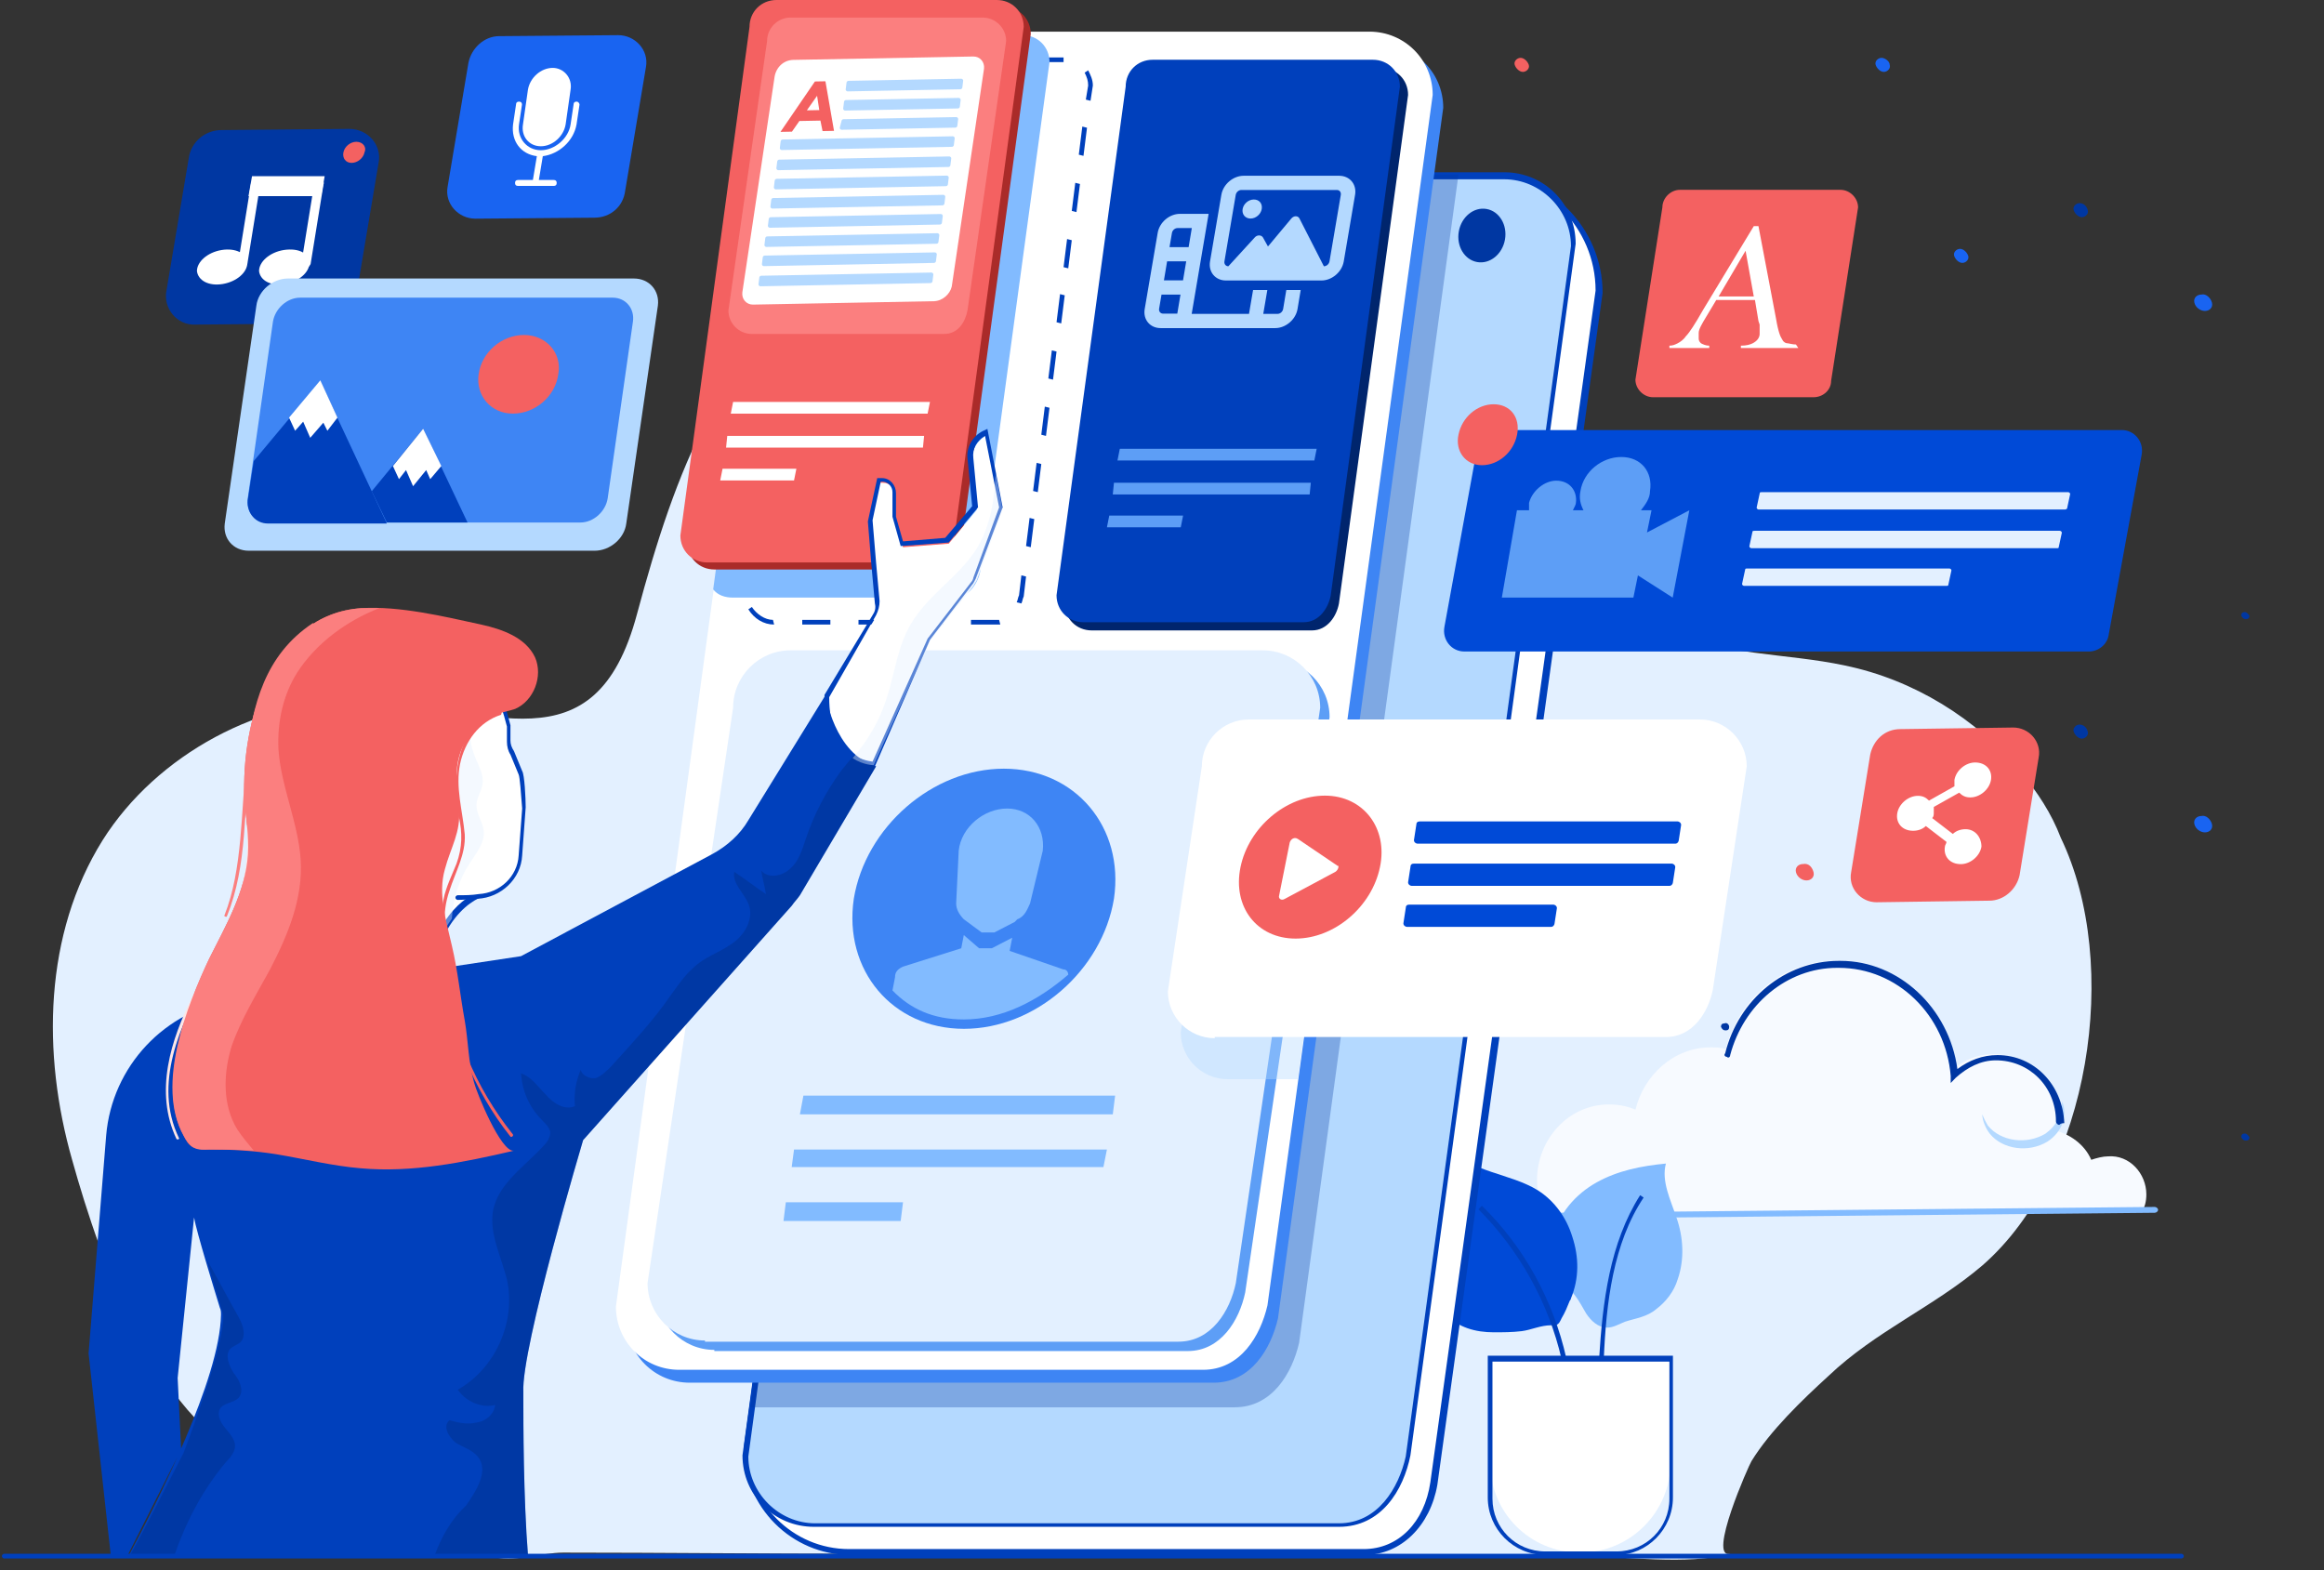 <svg width="444" height="300" viewBox="0 0 444 300" fill="none" xmlns="http://www.w3.org/2000/svg">
<rect x="0" y="0" width="444" height="300" fill="#333333" stroke="none"/>
<g clip-path="url(#clip0_109_5011)">
<path d="M386.104 147.538C377.597 137.239 365.507 129.851 352.522 127.165C341.104 124.702 329.015 125.373 318.493 120.224C309.09 115.523 302.373 106.344 298.567 96.493C290.731 76.12 293.642 55.971 275.955 40.075C265.881 30.896 252.224 26.866 238.567 25.747C211.254 23.284 183.045 31.791 161.328 48.583C137.597 67.165 129.09 89.776 121.701 117.314C113.642 147.538 93.493 134.776 69.537 133.881C50.06 133.209 29.91 144.179 19.612 160.523C8.418 178.433 7.97 201.269 13.791 221.642C19.164 240.896 30.582 273.806 50.955 280.075C61.254 283.209 72.895 284.105 82.522 289.478C86.552 291.717 89.463 295.971 93.716 297.314C97.97 298.657 103.343 296.642 107.597 296.642C126.627 296.642 145.881 296.866 164.91 296.866C210.358 297.09 256.03 297.314 301.478 297.314C310.433 297.314 322.298 299.105 330.582 296.866C326.104 297.985 334.164 279.851 334.612 279.179C338.194 273.359 344.239 267.538 349.388 262.836C358.343 254.329 369.537 249.627 378.716 241.791C399.313 223.881 405.358 184.254 393.716 160.075C391.925 155.374 389.239 151.344 386.104 147.538Z" fill="#E3F0FF"/>
<path d="M330.358 196.201C330.358 196.649 330.134 196.873 329.687 196.873C329.239 196.873 329.015 196.649 328.791 196.201C328.791 195.753 329.015 195.529 329.463 195.529C329.91 195.305 330.358 195.753 330.358 196.201Z" fill="#0037A2"/>
<path d="M398.866 139.783C399.089 140.454 398.418 141.126 397.746 141.126C397.075 141.126 396.403 140.454 396.179 139.783C395.955 139.111 396.627 138.439 397.298 138.439C397.97 138.439 398.642 138.887 398.866 139.783Z" fill="#0037A2"/>
<path d="M429.761 217.246C429.761 217.694 429.537 217.917 429.089 217.917C428.642 217.917 428.418 217.694 428.194 217.246C428.194 216.798 428.418 216.574 428.866 216.574C429.313 216.574 429.537 217.022 429.761 217.246Z" fill="#0037A2"/>
<path d="M317.821 98.141C317.821 98.589 317.597 98.813 317.149 98.813C316.701 98.813 316.478 98.589 316.254 98.141C316.254 97.694 316.478 97.47 316.925 97.47C317.373 97.246 317.821 97.694 317.821 98.141Z" fill="#0037A2"/>
<path d="M315.358 172.246C315.582 172.917 314.91 173.589 314.239 173.589C313.567 173.589 312.895 172.917 312.672 172.246C312.448 171.574 313.119 170.902 313.791 170.902C314.687 171.126 315.358 171.574 315.358 172.246Z" fill="#1964F1"/>
<path d="M376.03 148.514C376.254 149.186 375.582 149.857 374.91 149.857C374.239 149.857 373.567 149.186 373.343 148.514C373.119 147.843 373.791 147.171 374.463 147.171C375.134 147.171 375.806 147.843 376.03 148.514Z" fill="#1964F1"/>
<path d="M361.03 112.022C361.254 112.694 360.582 113.365 359.91 113.365C359.239 113.365 358.567 112.694 358.343 112.022C358.119 111.35 358.791 110.679 359.463 110.679C360.134 110.679 361.03 111.35 361.03 112.022Z" fill="#1964F1"/>
<path d="M292.075 112.022C292.298 112.694 291.627 113.365 290.955 113.365C290.284 113.365 289.612 112.694 289.388 112.022C289.164 111.35 289.836 110.679 290.507 110.679C291.179 110.679 291.851 111.35 292.075 112.022Z" fill="#F46161"/>
<path d="M346.478 166.649C346.701 167.544 346.03 168.216 345.134 168.216C344.239 168.216 343.343 167.544 343.119 166.649C342.895 165.753 343.567 165.082 344.463 165.082C345.582 164.858 346.254 165.753 346.478 166.649Z" fill="#F46161"/>
<path d="M422.597 157.469C422.821 158.365 422.149 159.036 421.254 159.036C420.358 159.036 419.463 158.365 419.239 157.469C419.015 156.574 419.687 155.902 420.582 155.902C421.478 155.678 422.373 156.574 422.597 157.469Z" fill="#1964F1"/>
<path d="M330.358 96.574C330.358 97.022 330.134 97.246 329.687 97.246C329.239 97.246 329.015 97.022 328.791 96.574C328.791 96.126 329.015 95.902 329.463 95.902C329.91 95.678 330.358 96.126 330.358 96.574Z" fill="#0037A2"/>
<path d="M398.866 40.156C399.089 40.827 398.418 41.499 397.746 41.499C397.075 41.499 396.403 40.827 396.179 40.156C395.955 39.484 396.627 38.812 397.298 38.812C397.97 38.812 398.642 39.26 398.866 40.156Z" fill="#0037A2"/>
<path d="M429.761 117.619C429.761 118.067 429.537 118.291 429.089 118.291C428.642 118.291 428.418 118.067 428.194 117.619C428.194 117.171 428.418 116.947 428.866 116.947C429.313 116.947 429.537 117.395 429.761 117.619Z" fill="#0037A2"/>
<path d="M315.358 72.619C315.582 73.29 314.91 73.962 314.239 73.962C313.567 73.962 312.895 73.29 312.672 72.619C312.448 71.947 313.119 71.275 313.791 71.275C314.687 71.499 315.358 71.947 315.358 72.619Z" fill="#1964F1"/>
<path d="M376.03 48.887C376.254 49.559 375.582 50.23 374.91 50.23C374.239 50.23 373.567 49.559 373.343 48.887C373.119 48.216 373.791 47.544 374.463 47.544C375.134 47.544 375.806 48.216 376.03 48.887Z" fill="#1964F1"/>
<path d="M361.03 12.395C361.254 13.067 360.582 13.738 359.91 13.738C359.239 13.738 358.567 13.067 358.343 12.395C358.119 11.723 358.791 11.052 359.463 11.052C360.134 11.052 361.03 11.723 361.03 12.395Z" fill="#1964F1"/>
<path d="M292.075 12.395C292.298 13.067 291.627 13.738 290.955 13.738C290.284 13.738 289.612 13.067 289.388 12.395C289.164 11.723 289.836 11.052 290.507 11.052C291.179 11.052 291.851 11.723 292.075 12.395Z" fill="#F46161"/>
<path d="M346.478 67.022C346.701 67.917 346.03 68.589 345.134 68.589C344.239 68.589 343.343 67.917 343.119 67.022C342.895 66.126 343.567 65.455 344.463 65.455C345.582 65.231 346.254 66.126 346.478 67.022Z" fill="#F46161"/>
<path d="M422.597 57.843C422.821 58.739 422.149 59.41 421.254 59.41C420.358 59.41 419.463 58.739 419.239 57.843C419.015 56.948 419.687 56.276 420.582 56.276C421.478 56.052 422.373 56.948 422.597 57.843Z" fill="#1964F1"/>
<path d="M410.06 228.208C410.06 224.241 406.87 220.605 402.724 220.936C401.767 220.936 400.491 221.266 399.534 221.597C398.258 218.622 395.388 216.638 392.517 215.977C392.517 215.316 392.836 214.655 392.836 213.663C392.836 206.721 387.414 201.432 380.716 201.432C377.526 201.432 374.656 202.755 372.742 204.738C371.785 192.838 362.217 183.582 350.734 183.582C340.528 183.582 332.235 190.854 329.683 200.441C328.727 200.11 327.77 200.11 326.813 200.11C319.796 200.11 314.055 205.399 312.46 212.01C310.865 211.349 309.27 211.019 307.357 211.019C299.702 211.019 293.642 217.63 293.642 225.563C293.642 228.208 294.599 230.522 295.874 232.836L409.103 231.514C409.741 230.852 410.06 229.53 410.06 228.208Z" fill="#F7FAFF"/>
<path d="M296.522 232.835C296.201 232.835 295.881 232.556 295.881 232.276C295.881 231.996 296.201 231.716 296.522 231.716L411.657 230.597C411.978 230.597 412.298 230.877 412.298 231.156C412.298 231.436 411.978 231.716 411.657 231.716L296.522 232.835Z" fill="#82BBFF"/>
<path d="M390.787 216.593C387.237 218.744 382.267 218.129 379.781 215.056C379.426 214.442 379.071 213.827 378.716 212.905C378.716 214.135 379.426 215.671 380.136 216.593C382.622 219.665 387.592 220.28 391.143 218.129C393.983 216.285 395.048 213.213 393.983 210.447C393.983 212.905 392.918 215.056 390.787 216.593Z" fill="#B4D9FF"/>
<path d="M393.43 214.925C393.111 214.925 392.792 214.592 392.792 214.258C392.792 207.59 387.685 202.588 381.302 202.588C378.429 202.588 375.876 203.922 373.641 205.922L372.684 206.923V205.589C371.726 193.919 362.47 184.916 351.299 184.916C351.299 184.916 351.299 184.916 350.98 184.916C341.404 184.916 333.106 191.918 330.552 201.588C330.552 201.921 330.233 202.255 329.914 201.921C329.595 201.921 329.276 201.588 329.595 201.254C332.148 190.918 341.085 183.582 351.299 183.582H351.618C362.789 183.582 372.365 192.585 373.961 204.255C376.195 202.588 378.748 201.588 381.621 201.588C388.643 201.588 394.069 207.256 394.388 214.592C394.069 214.592 393.75 214.592 393.43 214.925Z" fill="#0037A2"/>
<path d="M380.073 172.085L358.523 172.388C355.487 172.388 353.059 169.657 353.666 166.621L357.309 144.161C357.916 141.429 360.04 139.304 363.076 139.304L384.626 139.001C387.661 139.001 390.089 141.733 389.482 144.768L385.84 167.229C385.233 169.96 382.804 172.085 380.073 172.085Z" fill="#F46161"/>
<path d="M375.52 158.427C374.609 158.427 373.699 158.73 373.092 159.337L369.146 156.302C369.45 155.998 369.45 155.695 369.45 155.088C369.45 154.784 369.45 154.481 369.45 154.177L374.306 151.446C374.913 152.053 375.52 152.356 376.431 152.356C378.252 152.356 380.073 150.839 380.376 149.017C380.68 147.196 379.466 145.679 377.341 145.679C375.52 145.679 373.699 147.196 373.395 149.017C373.395 149.321 373.395 149.928 373.395 150.232L368.539 152.963C367.932 152.356 367.325 152.053 366.414 152.053C364.593 152.053 362.772 153.57 362.469 155.391C362.165 157.213 363.379 158.73 365.504 158.73C366.414 158.73 367.325 158.427 367.932 157.82L371.878 160.855C371.878 161.158 371.574 161.462 371.574 161.765C371.271 163.587 372.485 165.104 374.609 165.104C376.431 165.104 378.252 163.587 378.555 161.765C378.555 159.944 377.341 158.427 375.52 158.427Z" fill="white"/>
<path d="M113.56 41.59L90.817 41.779C87.595 41.779 84.941 38.936 85.51 35.714L89.49 12.024C90.059 9.181 92.522 6.906 95.365 6.906L118.109 6.717C121.331 6.717 123.984 9.56 123.415 12.782L119.435 36.472C119.056 39.505 116.592 41.59 113.56 41.59Z" fill="#1964F1"/>
<path d="M103.326 27.943C105.6 27.943 107.685 26.048 108.064 23.774L109.011 17.14C109.39 14.866 107.685 12.971 105.6 12.971C103.326 12.971 101.241 14.866 100.862 17.14L99.914 23.774C99.535 26.048 101.051 27.943 103.326 27.943Z" fill="white"/>
<path d="M110.148 19.415C109.769 19.415 109.58 19.604 109.58 19.983L109.011 23.774C108.632 26.427 105.979 28.701 103.326 28.701C100.672 28.701 98.777 26.427 99.156 23.774L99.725 19.983C99.725 19.604 99.535 19.415 99.156 19.415C98.777 19.415 98.587 19.604 98.587 19.983L98.019 23.774C97.64 26.996 99.535 29.459 102.567 29.839L101.809 34.387H98.966C98.587 34.387 98.398 34.577 98.398 34.956C98.398 35.335 98.587 35.524 98.966 35.524H105.789C106.168 35.524 106.358 35.335 106.358 34.956C106.358 34.577 106.168 34.387 105.789 34.387H102.946L103.705 29.839C106.737 29.459 109.58 26.996 110.148 23.774L110.717 19.983C110.717 19.794 110.528 19.415 110.148 19.415Z" fill="white"/>
<path d="M66.73 24.627L42.327 24.851C39.193 24.851 36.506 27.09 36.059 30.224L31.805 55.523C31.133 58.881 33.82 62.239 37.402 62.015L61.805 61.791C64.939 61.791 67.626 59.552 68.073 56.418L72.327 31.119C72.999 27.761 70.312 24.627 66.73 24.627Z" fill="#0037A2"/>
<path d="M54.641 32.463C48.82 32.463 42.775 37.164 41.432 42.985C40.088 48.806 43.67 53.508 49.491 53.508C55.312 53.508 61.357 48.806 62.7 42.985C64.044 37.164 60.462 32.463 54.641 32.463Z" fill="#0037A2"/>
<path d="M47.252 50.232C47.252 52.023 45.238 53.814 42.551 54.262C39.864 54.71 37.849 53.59 37.626 51.799C37.626 50.008 39.641 48.217 42.327 47.77C45.014 47.322 47.252 48.441 47.252 50.232Z" fill="white"/>
<path d="M44.566 49.561C44.566 50.456 43.447 51.575 41.879 51.799C40.312 52.023 39.193 51.352 39.193 50.456C39.193 49.561 40.312 48.441 41.879 48.217C43.223 47.993 44.566 48.665 44.566 49.561Z" fill="white"/>
<path d="M59.118 50.232C59.118 52.023 57.103 53.814 54.417 54.262C51.73 54.71 49.715 53.59 49.491 51.799C49.491 50.008 51.506 48.217 54.193 47.77C57.103 47.322 59.118 48.441 59.118 50.232Z" fill="white"/>
<path d="M46.133 51.352C45.685 51.352 45.238 50.904 45.462 50.456L47.924 35.232C47.924 34.785 48.596 34.337 49.044 34.337C49.491 34.337 49.939 34.785 49.715 35.232L47.252 50.456C47.029 50.904 46.581 51.352 46.133 51.352Z" fill="white"/>
<path d="M58.223 51.352C57.775 51.352 57.327 50.904 57.551 50.456L60.014 35.232C60.014 34.785 60.685 34.337 61.133 34.337C61.581 34.337 62.029 34.785 61.805 35.232L59.342 50.456C59.118 50.904 58.67 51.352 58.223 51.352Z" fill="white"/>
<path d="M61.357 37.471H47.476L48.148 33.665H62.029L61.357 37.471Z" fill="white"/>
<path d="M56.208 50.008C56.208 50.904 55.088 52.023 53.521 52.247C51.954 52.471 50.835 51.799 50.835 50.904C50.835 50.008 51.954 48.889 53.521 48.665C55.088 48.441 56.208 49.113 56.208 50.008Z" fill="white"/>
<path d="M68.073 27.09C66.954 27.09 65.835 27.985 65.611 29.105C65.387 30.224 66.058 31.12 67.178 31.12C68.297 31.12 69.417 30.224 69.641 29.105C70.088 28.209 69.417 27.09 68.073 27.09Z" fill="#F46161"/>
<path d="M301.925 296.641C311.552 296.641 319.164 288.806 319.164 279.403V259.701H284.686V279.403C284.686 289.03 292.298 296.641 301.925 296.641Z" fill="white"/>
<path d="M308.866 297.089H295.209C289.164 297.089 284.239 292.164 284.239 286.119V259.029H319.612V286.119C319.612 292.164 314.686 297.089 308.866 297.089ZM285.134 260.149V286.343C285.134 291.94 289.612 296.417 295.209 296.417H308.866C314.463 296.417 318.94 291.94 318.94 286.343V260.149H285.134Z" fill="#0040BC"/>
<path d="M296.776 236.418C297.672 231.94 301.03 228.134 305.06 225.896C309.089 223.657 313.567 222.761 318.269 222.313C317.373 225.672 319.164 229.254 320.283 232.612C321.627 236.418 321.851 240.672 320.507 244.478C319.836 246.716 318.269 248.731 316.478 250.075C314.686 251.642 312.448 251.866 310.433 252.537C309.313 252.985 308.194 253.657 307.075 253.657C305.283 253.657 303.94 252.313 303.045 250.97C302.373 249.851 301.701 248.507 300.806 247.388C299.91 246.269 299.015 245.597 298.343 244.254C296.552 241.791 296.104 239.105 296.776 236.418Z" fill="#82BBFF"/>
<path d="M273.716 240.895C274.164 237.313 275.507 233.955 276.179 230.373C276.851 226.791 277.075 222.985 276.851 219.179C281.104 224.104 288.492 224.104 293.866 227.462C297 229.477 299.239 232.612 300.358 236.194C301.701 240.223 301.701 244.253 300.134 248.059C300.134 248.283 299.91 248.507 299.91 248.507C299.463 249.626 299.015 250.746 298.343 251.865C298.119 252.313 297.895 252.985 297.224 253.209C297 253.209 296.776 253.209 296.328 253.209C294.313 253.209 292.522 254.104 290.731 254.328C288.94 254.552 287.149 254.552 285.358 254.552C282 254.552 278.418 253.656 276.179 250.97C273.94 248.283 273.269 244.477 273.716 240.895Z" fill="#004AD7"/>
<path d="M306.403 259.701H305.507C306.179 248.731 307.522 237.537 313.343 228.357L314.015 228.805C308.194 237.537 306.851 248.954 306.403 259.701Z" fill="#0040BC"/>
<path d="M298.343 259.701C295.881 248.955 290.283 238.881 282.448 231.045L283.119 230.373C291.179 238.209 296.776 248.507 299.239 259.478L298.343 259.701Z" fill="#0040BC"/>
<path d="M113.605 105.224H47.515C44.586 105.224 42.572 102.901 42.938 100.041L48.98 58.394C49.346 55.535 52.092 53.211 55.021 53.211H121.111C124.041 53.211 126.055 55.535 125.688 58.394L119.647 100.041C119.281 102.901 116.535 105.224 113.605 105.224Z" fill="#B4D9FF"/>
<path d="M110.898 99.83H51.179C48.675 99.83 46.941 97.711 47.326 95.207L52.142 61.495C52.528 58.99 54.839 56.871 57.343 56.871H117.062C119.567 56.871 121.301 58.99 120.915 61.495L116.099 95.207C115.714 97.711 113.402 99.83 110.898 99.83Z" fill="#3E85F4"/>
<path d="M48.482 88.079L47.326 95.592C47.133 98.096 48.867 100.023 51.179 100.023H73.911L61.196 72.86L48.482 88.079Z" fill="#0040BC"/>
<path d="M61.774 80.759L62.545 82.3L64.471 79.796L61.196 72.668L55.224 79.796L56.38 82.3L57.922 80.566L59.27 83.648L61.774 80.759Z" fill="white"/>
<path d="M71.021 93.858L80.846 81.914L89.322 99.83H73.911L71.021 93.858Z" fill="#0040BC"/>
<path d="M106.66 71.512C106.082 75.75 102.229 79.025 97.991 79.025C93.753 79.025 90.863 75.558 91.441 71.512C92.019 67.274 95.872 63.999 100.11 63.999C104.348 63.999 107.43 67.467 106.66 71.512Z" fill="#F46161"/>
<path d="M81.424 89.812L82.194 91.546L84.313 89.042L80.846 81.914L75.067 89.042L76.222 91.546L77.571 89.812L78.919 92.895L81.424 89.812Z" fill="white"/>
<path d="M260.731 296.642H162.448C151.478 296.642 142.522 287.687 142.522 276.716L174.09 46.791C174.09 39.403 179.91 33.582 187.298 33.582H283.343C295.657 33.582 305.731 43.657 305.731 55.97L274.164 283.657C272.821 290.821 267.895 296.642 260.731 296.642Z" fill="white"/>
<path d="M260.731 297.089H162.448C151.254 297.089 142.075 287.91 142.075 276.716L173.642 46.791C173.642 39.179 179.687 33.134 187.298 33.134H283.343C295.881 33.134 306.179 43.432 306.179 55.97L274.612 283.656C273.269 291.492 267.672 297.089 260.731 297.089ZM142.746 276.492C142.746 287.238 151.478 295.97 162.224 295.97H260.507C267.224 295.97 272.149 290.82 273.269 283.208L304.836 55.522C304.836 43.432 294.985 33.581 282.896 33.581H186.851C179.91 33.581 174.09 39.402 174.09 46.343L142.746 276.492Z" fill="#0040BC"/>
<path d="M255.806 291.269H155.507C148.119 291.269 142.298 285.448 142.298 278.06L173.866 46.567C173.866 39.179 179.687 33.358 187.075 33.358H287.373C294.761 33.358 300.582 39.179 300.582 46.567L269.015 278.06C267.672 285.224 263.194 291.269 255.806 291.269Z" fill="#B4D9FF"/>
<path d="M255.806 291.716H155.507C147.895 291.716 141.851 285.671 141.851 278.059L173.418 46.567C173.418 38.955 179.463 32.91 187.075 32.91H287.373C294.985 32.91 301.03 38.955 301.03 46.567L269.463 278.059C268.119 284.776 263.866 291.716 255.806 291.716ZM142.97 278.283C142.97 285.224 148.791 291.044 155.731 291.044H255.806C263.194 291.044 267.224 284.328 268.567 278.283L300.134 47.015C300.134 40.074 294.313 34.254 287.373 34.254H187.075C180.134 34.254 174.313 40.074 174.313 47.015L142.97 278.283Z" fill="#0040BC"/>
<path d="M282.207 50.067C284.641 50.503 287.021 48.587 287.522 45.788C288.023 42.989 286.457 40.366 284.022 39.93C281.588 39.494 279.209 41.41 278.707 44.209C278.206 47.008 279.773 49.631 282.207 50.067Z" fill="#0037A2"/>
<g opacity="0.3">
<path d="M187.075 33.358C179.687 33.358 173.866 39.179 173.866 46.567L143.418 268.881H235.881C243.045 268.881 246.851 262.388 248.194 256.567L278.642 33.358H187.075V33.358Z" fill="#0037A2"/>
</g>
<path d="M131.776 264.179C125.06 264.179 119.687 258.806 119.687 252.09L151.254 20.597C151.254 13.881 156.627 8.508 163.343 8.508H263.642C270.358 8.508 275.731 13.881 275.731 20.597L244.164 251.866C242.821 257.687 239.015 264.179 231.851 264.179H131.776Z" fill="#3E85F4"/>
<path d="M129.761 261.717C123.045 261.717 117.672 256.343 117.672 249.627L149.239 18.134C149.239 11.418 154.612 6.045 161.328 6.045H261.627C268.343 6.045 273.716 11.418 273.716 18.134L242.149 249.403C240.806 255.224 237 261.717 229.836 261.717H129.761V261.717Z" fill="white"/>
<path d="M189.985 119.329H185.507V118.433H189.985C190.209 118.433 190.657 118.433 190.881 118.433L191.104 119.329C190.657 119.329 190.433 119.329 189.985 119.329ZM180.134 119.329H174.761V118.433H180.134V119.329ZM169.388 119.329H164.015V118.433H169.388V119.329ZM158.642 119.329H153.269V118.433H158.642V119.329ZM147.895 119.329C145.881 119.329 144.089 118.209 142.97 116.418L143.642 115.971C144.537 117.314 146.104 118.433 147.672 118.433L147.895 119.329ZM195.134 115.299L194.239 115.075C194.463 114.627 194.463 114.18 194.687 113.732L195.134 109.926L196.03 110.15L195.582 113.956C195.358 114.404 195.358 114.851 195.134 115.299ZM143.642 111.045L142.746 110.821L143.418 105.448L144.313 105.672L143.642 111.045ZM196.925 104.553L196.03 104.329L196.701 98.956L197.597 99.18L196.925 104.553ZM144.985 100.523L144.089 100.299L144.761 94.926L145.657 95.15L144.985 100.523ZM198.269 94.03L197.373 93.806L198.045 88.433L198.94 88.657L198.269 94.03ZM146.552 89.777L145.657 89.553L146.328 84.18L147.224 84.403L146.552 89.777ZM199.836 83.284L198.94 83.06L199.612 77.687L200.507 77.911L199.836 83.284ZM147.895 79.03L147 78.806L147.672 73.433L148.567 73.657L147.895 79.03ZM201.179 72.538L200.284 72.314L200.955 66.941L201.851 67.165L201.179 72.538ZM149.463 68.508L148.567 68.284L149.239 62.911L150.134 63.135L149.463 68.508ZM202.746 61.792L201.851 61.568L202.522 56.195L203.418 56.419L202.746 61.792ZM150.806 57.762L149.91 57.538L150.582 52.165L151.478 52.389L150.806 57.762ZM204.09 51.269L203.194 51.045L203.866 45.672L204.761 45.896L204.09 51.269ZM152.373 47.016L151.478 46.792L152.149 41.419L153.045 41.642L152.373 47.016ZM205.657 40.523L204.761 40.299L205.433 34.926L206.328 35.15L205.657 40.523ZM153.716 36.269L152.821 36.045L153.492 30.672L154.388 30.896L153.716 36.269ZM207 29.777L206.104 29.553L206.776 24.18L207.672 24.404L207 29.777ZM155.284 25.747L154.388 25.523L155.06 20.15L155.955 20.374L155.284 25.747ZM208.343 19.254L207.448 19.03L207.895 16.344C207.895 15.448 207.672 14.777 207.224 13.881L207.895 13.433C208.343 14.329 208.791 15.224 208.791 16.344L208.343 19.254ZM156.627 15.001L155.731 14.777C156.403 12.762 157.97 11.418 159.761 10.971L159.985 11.866C158.418 12.314 157.075 13.433 156.627 15.001ZM203.194 11.866H197.821V10.971H203.194V11.866ZM192.448 11.866H187.075V10.971H192.448V11.866ZM181.478 11.866H176.104V10.971H181.478V11.866ZM170.731 11.866H165.358V10.971H170.731V11.866Z" fill="#0040BC"/>
<path d="M195.358 6.717H156.851C152.373 8.508 149.015 12.986 149.015 18.135L136.254 112.612C137.149 113.732 138.492 114.179 140.06 114.179H182.149C185.06 114.179 186.851 111.493 187.298 109.03L200.507 11.866C200.507 8.956 198.269 6.717 195.358 6.717Z" fill="#82BBFF"/>
<path d="M208.567 120.448C205.657 120.448 203.418 118.209 203.418 115.299L216.627 18.135C216.627 15.224 218.866 12.985 221.776 12.985H263.866C266.776 12.985 269.015 15.224 269.015 18.135L255.806 115.299C255.358 117.761 253.567 120.448 250.657 120.448H208.567Z" fill="#00256D"/>
<path d="M207 118.881C204.09 118.881 201.851 116.642 201.851 113.731L215.06 16.567C215.06 13.657 217.298 11.418 220.209 11.418H262.298C265.209 11.418 267.448 13.657 267.448 16.567L254.239 113.731C253.791 116.194 252 118.881 249.09 118.881H207V118.881Z" fill="#0040BC"/>
<path d="M251.104 87.985H213.492L213.94 85.746H251.552L251.104 87.985Z" fill="#5D9EF6"/>
<path d="M250.209 94.477H212.597L212.821 92.239H250.433L250.209 94.477Z" fill="#5D9EF6"/>
<path d="M225.582 100.746H211.478L211.925 98.507H226.03L225.582 100.746Z" fill="#5D9EF6"/>
<path d="M245.774 55.41H248.499L247.891 59.048C247.55 61.062 245.628 62.687 243.633 62.687H221.735C219.716 62.687 218.353 61.062 218.694 59.048L221.176 44.496C221.516 42.483 223.414 40.858 225.433 40.858H230.908L227.672 59.97H238.621L239.399 55.41H242.124L241.346 59.97H244.071C244.582 59.97 245.044 59.558 245.141 59.048L245.75 55.41H245.774ZM227.696 43.575H224.971C224.46 43.575 223.998 43.987 223.901 44.496L223.438 47.213H227.088L227.696 43.575ZM226.626 49.929H222.976L222.368 53.567H226.017L226.626 49.929ZM225.555 56.283H221.906L221.443 59C221.37 59.509 221.711 59.922 222.198 59.922H224.923L225.531 56.283H225.555ZM258.888 37.22L256.723 49.953C256.382 51.966 254.46 53.591 252.465 53.591H234.217C232.197 53.591 230.835 51.966 231.176 49.953L233.341 37.22C233.682 35.207 235.604 33.582 237.599 33.582H255.847C257.866 33.582 259.229 35.207 258.888 37.22ZM256.163 37.22C256.236 36.711 255.92 36.298 255.409 36.298H237.161C236.65 36.298 236.188 36.711 236.09 37.22L233.925 49.953C233.852 50.463 234.193 50.875 234.679 50.875L239.74 45.345C239.959 45.103 240.251 44.981 240.543 44.981C240.883 44.981 241.127 45.127 241.273 45.345L242.246 47.091L246.723 41.731C246.942 41.489 247.234 41.319 247.55 41.319C247.866 41.319 248.11 41.465 248.256 41.731L252.927 50.875C253.438 50.875 253.9 50.463 253.998 49.953L256.163 37.22V37.22ZM241.054 39.937C240.883 40.931 239.935 41.755 238.913 41.755C237.891 41.755 237.234 40.931 237.404 39.937C237.574 38.942 238.523 38.117 239.545 38.117C240.616 38.117 241.224 38.942 241.054 39.937V39.937Z" fill="#B4D9FF"/>
<path d="M136.478 108.806C133.567 108.806 131.328 106.568 131.328 103.657L144.537 6.493C144.537 3.583 146.776 1.344 149.687 1.344H191.776C194.687 1.344 196.925 3.583 196.925 6.493L183.716 103.657C183.269 106.12 181.478 108.806 178.567 108.806H136.478V108.806Z" fill="#AA2B29"/>
<path d="M135.134 107.463C132.224 107.463 129.985 105.224 129.985 102.313L143.194 5.149C143.194 2.239 145.433 0 148.343 0H190.433C193.343 0 195.582 2.239 195.582 5.149L182.373 102.313C181.925 104.776 180.134 107.463 177.224 107.463H135.134Z" fill="#F46161"/>
<path d="M143.642 63.806C141.179 63.806 139.164 61.791 139.164 59.328L146.552 7.836C146.552 5.373 148.567 3.358 151.03 3.358H187.746C190.209 3.358 192.224 5.373 192.224 7.836L184.836 59.328C184.388 61.567 183.045 63.806 180.358 63.806H143.642Z" fill="#FB7F7F"/>
<path d="M178.414 57.546L143.879 58.197C142.6 58.221 141.666 57.142 141.824 55.859L147.994 14.616C148.325 12.782 149.762 11.475 151.59 11.441L185.942 10.794C187.221 10.77 188.155 11.849 187.996 13.131L181.834 54.74C181.496 56.209 180.058 57.516 178.414 57.546Z" fill="white"/>
<path d="M161.939 17.46C161.756 17.464 161.57 17.285 161.567 17.102L161.725 15.819C161.722 15.636 161.901 15.45 162.084 15.447L183.645 15.041C183.828 15.037 184.014 15.217 184.018 15.399L183.859 16.682C183.863 16.865 183.683 17.051 183.501 17.054L161.939 17.46Z" fill="#B4D9FF"/>
<path d="M161.46 21.125C161.277 21.128 161.091 20.949 161.087 20.767L161.246 19.484C161.243 19.301 161.422 19.115 161.605 19.112L183.166 18.706C183.349 18.702 183.535 18.881 183.538 19.064L183.38 20.347C183.383 20.529 183.204 20.716 183.021 20.719L161.46 21.125Z" fill="#B4D9FF"/>
<path d="M160.798 24.793C160.615 24.797 160.429 24.617 160.425 24.435L160.767 23.149C160.763 22.966 160.943 22.78 161.125 22.776L182.687 22.37C182.869 22.367 183.056 22.546 183.059 22.729L182.9 24.012C182.904 24.194 182.725 24.38 182.542 24.384L160.798 24.793Z" fill="#B4D9FF"/>
<path d="M149.355 28.665C149.172 28.668 148.986 28.489 148.983 28.306L149.141 27.024C149.138 26.841 149.317 26.655 149.5 26.651L182.025 26.039C182.207 26.035 182.394 26.215 182.397 26.397L182.238 27.68C182.242 27.862 182.062 28.049 181.88 28.052L149.355 28.665Z" fill="#B4D9FF"/>
<path d="M148.696 32.516C148.514 32.519 148.327 32.34 148.324 32.157L148.483 30.875C148.479 30.692 148.658 30.506 148.841 30.502L181.366 29.89C181.549 29.886 181.735 30.065 181.738 30.248L181.58 31.531C181.583 31.713 181.404 31.9 181.221 31.903L148.696 32.516Z" fill="#B4D9FF"/>
<path d="M148.217 36.18C148.034 36.184 147.848 36.005 147.845 35.822L148.003 34.539C148 34.357 148.179 34.17 148.362 34.167L180.887 33.554C181.069 33.551 181.256 33.73 181.259 33.913L181.1 35.196C181.104 35.378 180.925 35.564 180.742 35.568L148.217 36.18Z" fill="#B4D9FF"/>
<path d="M147.555 39.849C147.372 39.852 147.186 39.673 147.183 39.49L147.341 38.208C147.338 38.025 147.517 37.839 147.7 37.835L180.225 37.223C180.407 37.219 180.593 37.398 180.597 37.581L180.438 38.864C180.442 39.047 180.262 39.233 180.08 39.236L147.555 39.849Z" fill="#B4D9FF"/>
<path d="M147.076 43.514C146.893 43.517 146.707 43.338 146.703 43.155L146.862 41.872C146.858 41.69 147.038 41.504 147.22 41.5L179.745 40.888C179.928 40.884 180.114 41.063 180.118 41.246L179.959 42.529C179.962 42.711 179.783 42.897 179.6 42.901L147.076 43.514Z" fill="#B4D9FF"/>
<path d="M146.414 47.182C146.231 47.185 146.045 47.006 146.041 46.823L146.2 45.541C146.196 45.358 146.376 45.172 146.558 45.168L179.083 44.556C179.266 44.552 179.452 44.731 179.456 44.914L179.297 46.197C179.3 46.38 179.121 46.566 178.938 46.569L146.414 47.182Z" fill="#B4D9FF"/>
<path d="M145.934 50.846C145.751 50.85 145.565 50.671 145.562 50.488L145.72 49.205C145.717 49.023 145.896 48.837 146.079 48.833L178.604 48.221C178.787 48.217 178.973 48.396 178.976 48.579L178.818 49.862C178.821 50.044 178.642 50.23 178.459 50.234L145.934 50.846Z" fill="#B4D9FF"/>
<path d="M145.276 54.697C145.093 54.701 144.907 54.522 144.903 54.339L145.062 53.056C145.058 52.874 145.238 52.688 145.42 52.684L177.945 52.072C178.128 52.068 178.314 52.247 178.318 52.43L178.159 53.712C178.162 53.895 177.983 54.081 177.8 54.085L145.276 54.697Z" fill="#B4D9FF"/>
<path d="M157.147 25.046L156.743 23.042L152.723 23.118L151.3 25.156L149.107 25.197L155.689 15.568L157.699 15.53L159.339 25.004L157.147 25.046ZM156.106 18.302L154.147 21.081L156.523 21.036L156.106 18.302Z" fill="#F46161"/>
<path d="M177.224 79.03H139.612L140.06 76.791H177.672L177.224 79.03Z" fill="white"/>
<path d="M176.328 85.522H138.716L138.94 83.284H176.552L176.328 85.522Z" fill="white"/>
<path d="M151.701 91.791H137.597L138.045 89.552H152.149L151.701 91.791Z" fill="white"/>
<path d="M136.478 257.911C130.433 257.911 125.507 252.985 125.507 246.94L141.851 137.015C141.851 130.97 146.776 126.045 152.821 126.045H243.045C249.09 126.045 254.015 130.97 254.015 137.015L237.895 246.94C236.776 252.314 233.194 258.134 226.925 258.134H136.478V257.911Z" fill="#5D9EF6"/>
<path d="M134.687 256.12C128.642 256.12 123.716 251.194 123.716 245.149L140.06 135.224C140.06 129.179 144.985 124.254 151.03 124.254H241.254C247.298 124.254 252.224 129.179 252.224 135.224L236.104 245.149C234.985 250.523 231.403 256.343 225.134 256.343H134.687V256.12Z" fill="#E3F0FF"/>
<path d="M212.821 171.717C210.582 185.374 197.821 196.568 184.164 196.568C170.507 196.568 161.104 185.374 163.119 171.717C165.358 158.06 178.119 146.866 191.776 146.866C205.433 146.866 214.836 158.06 212.821 171.717Z" fill="#3E85F4"/>
<path d="M203.116 185.206L192.895 181.68L193.382 179.161L189.489 181.176H187.055L184.135 178.658L183.648 181.176L172.454 184.702C171.481 185.206 170.994 185.71 170.994 186.717L170.507 189.236C173.914 192.762 178.294 194.777 184.135 194.777C191.435 194.777 198.249 191.251 204.089 186.214C204.089 186.214 204.089 185.206 203.116 185.206Z" fill="#82BBFF"/>
<path d="M184.135 175.635L187.542 178.154H189.975L193.869 176.139L194.356 175.635C195.816 175.131 196.302 173.62 196.789 172.613L199.223 162.538C199.709 158.005 196.789 154.479 192.409 154.479C188.028 154.479 183.648 158.005 183.161 162.538L182.675 172.613C182.675 173.62 183.161 174.628 184.135 175.635Z" fill="#82BBFF"/>
<path d="M212.597 212.911H152.821L153.492 209.329H213.045L212.597 212.911Z" fill="#82BBFF"/>
<path d="M210.806 222.986H151.254L151.701 219.628H211.478L210.806 222.986Z" fill="#82BBFF"/>
<path d="M172.075 233.284H149.686L150.134 229.702H172.522L172.075 233.284Z" fill="#82BBFF"/>
<path d="M92.149 170.821C92.149 170.821 81.179 173.732 80.955 195.224H67.97C67.97 195.224 66.627 160.747 64.612 154.926L92.149 170.821Z" fill="white"/>
<path d="M81.403 195.448H67.746V195C67.746 194.552 66.403 160.522 64.388 154.701L63.94 153.582L93.269 170.597L92.373 171.269C92.149 171.269 81.627 174.403 81.627 195.224L81.403 195.448ZM68.418 194.552H80.507C80.731 176.642 88.343 171.716 91.03 170.597L65.507 155.821C67.075 163.433 68.418 190.746 68.418 194.552Z" fill="#0040BC"/>
<path d="M88.567 125.15C89.686 125.597 94.164 126.269 97.075 138.583V141.493C97.075 142.388 97.299 143.06 97.746 143.732L99.313 147.538C99.761 148.209 99.985 154.254 99.985 154.254L99.313 163.209C99.09 167.463 95.507 170.821 91.254 171.045C82.075 171.493 67.97 171.045 67.522 163.881L58.119 135.448C58.119 135.672 61.701 112.836 88.567 125.15Z" fill="white"/>
<path d="M87.448 171.94C87.224 171.94 87 171.717 87 171.493C87 171.269 87.224 171.045 87.448 171.045C88.791 171.045 90.134 171.045 91.478 170.821C95.507 170.597 98.866 167.463 99.09 163.433L99.761 154.478C99.537 151.567 99.313 148.433 99.09 147.985L97.522 144.179C97.075 143.508 96.851 142.612 96.851 141.717V138.806C94.164 128.06 90.358 126.493 89.015 126.045C88.791 126.045 88.791 126.045 88.567 125.821C79.612 121.567 72.224 121.12 66.851 123.806C59.91 127.388 58.567 135.672 58.567 135.672C58.567 135.896 58.343 136.12 58.119 136.12C57.895 136.12 57.672 135.896 57.672 135.672C57.672 135.224 59.015 126.94 66.403 123.134C72 120 79.612 120.672 88.791 124.925C88.791 124.925 89.015 124.925 89.015 125.149C90.582 125.821 94.836 127.388 97.522 138.582V141.493C97.522 142.164 97.746 142.836 98.194 143.508L99.761 147.314C100.209 147.985 100.433 152.463 100.433 154.254L99.761 163.433C99.537 167.911 95.731 171.493 91.254 171.717C90.134 171.717 88.791 171.94 87.448 171.94Z" fill="#0040BC"/>
<g opacity="0.4">
<path d="M68.866 141.941C67.075 145.075 66.403 148.881 65.507 152.463C65.284 153.359 65.06 154.254 64.612 155.15L65.284 156.941C65.955 161.418 66.627 169.702 67.299 177.538C67.746 178.209 68.418 178.881 69.09 179.553C72.672 183.135 77.149 185.373 81.851 186.941C82.746 181.567 84.537 177.985 86.328 175.523C86.552 171.717 87.672 168.135 89.686 165C91.03 162.985 92.821 160.747 92.373 158.508C92.149 156.941 91.03 155.597 91.03 153.806C91.03 152.463 91.925 151.344 92.149 150C92.597 147.762 91.03 145.747 90.358 143.508C89.015 139.702 90.358 135 93.493 132.314L89.463 131.194C81.179 132.09 72.672 135.224 68.866 141.941Z" fill="#E3F0FF"/>
</g>
<path d="M157.97 133.209L167.149 118.209C167.597 117.537 167.821 116.642 167.597 115.746L166.925 108.358L166.254 100.074L168.045 92.239H168.716C170.06 92.239 170.955 93.358 170.955 94.701V99.403L172.522 104.552L181.254 103.88L186.627 97.388L185.731 87.985C185.507 85.97 186.851 83.955 188.642 83.06L191.552 97.388L186.627 110.821C186.403 111.269 186.179 111.492 185.955 111.94L177.672 122.463L166.925 146.194C166.925 145.97 157.97 145.746 157.97 133.209Z" fill="white"/>
<path d="M167.149 146.418H166.925C166.925 146.418 157.522 145.97 157.522 132.985V132.761L166.701 117.537C167.149 116.866 167.373 116.194 167.149 115.299L166.478 107.911L165.806 99.627L167.597 91.343H168.492C170.06 91.343 171.179 92.687 171.179 94.254V98.731L172.522 103.433L180.582 102.761L185.731 96.716L184.836 87.537C184.612 85.299 185.955 83.06 188.194 82.164L188.642 81.94L191.552 96.94L186.403 110.597C186.179 111.045 185.955 111.493 185.731 111.717L177.672 122.239L167.149 146.418ZM158.418 133.209C158.418 144.179 165.134 145.299 166.701 145.523L177.224 122.015L185.507 111.269C185.731 111.045 185.955 110.597 185.955 110.373L190.881 96.94L188.194 83.284C186.627 84.179 185.731 85.746 185.955 87.537L186.851 96.94L181.254 103.657L172.075 104.328L170.507 98.731V94.03C170.507 92.911 169.612 92.015 168.492 92.015H168.269L166.701 99.403L167.373 107.463L168.045 114.851C168.045 115.746 167.821 116.642 167.373 117.537L158.418 133.209Z" fill="#0040BC"/>
<path d="M100.881 297.314C99.985 286.12 99.985 271.344 99.985 267.538C99.985 267.09 99.985 266.642 99.985 265.971C99.537 257.687 111.403 217.836 111.403 217.836L151.254 173.06C151.701 172.389 152.373 171.717 152.821 171.045L167.373 146.418C159.313 143.956 157.746 132.762 157.746 132.762L142.97 156.717C141.403 159.404 138.94 161.642 136.03 163.209L99.537 182.687L44.687 190.971C31.478 192.986 21.403 203.732 20.284 216.941L16.925 258.583L21.179 297.314H24.313L34.612 276.941L33.94 263.284L37.075 232.612C37.522 235.299 41.104 246.941 42 249.851C42.224 250.299 42.224 250.747 42.224 251.195C42 263.508 30.134 286.792 24.537 297.314H100.881Z" fill="#0040BC"/>
<path d="M88.791 141.941C86.552 145.97 87.224 150 87.672 154.478C88.119 158.955 86.104 161.866 84.985 166.12C83.642 170.821 85.209 175.747 86.328 180.672C87.448 185.373 87.895 190.075 88.791 195C89.463 198.806 89.463 203.06 90.582 206.866C91.03 208.657 95.731 220.299 98.194 219.851C88.567 222.09 78.716 224.105 68.866 223.209C63.492 222.761 58.119 221.418 52.746 220.523C48.492 219.851 44.463 219.627 40.209 219.627C39.09 219.627 37.746 219.627 36.851 219.179C35.955 218.732 35.507 217.836 35.06 216.941C29.91 207.538 35.731 192.09 39.985 183.135C43.119 176.866 46.925 170.373 47.373 163.209C47.597 159.627 46.925 156.045 46.701 152.463C46.03 138.135 51.851 117.314 69.09 116.194C76.254 115.747 84.761 117.761 91.925 119.329C95.955 120.224 100.433 121.791 102.224 125.597C103.791 129.179 102 133.881 98.418 135.448C97.075 135.896 95.731 136.12 94.388 136.567C92.149 137.463 89.91 139.926 88.791 141.941Z" fill="#F46161"/>
<path d="M95.507 135.671C87 138.582 86.328 148.433 87.672 156.045C88.343 159.179 88.343 161.865 87.224 165C86.328 167.239 85.209 169.477 84.761 171.716C83.866 175.746 84.537 180 86.328 183.806C86.552 184.03 87 183.806 86.776 183.582C84.761 179.328 84.313 174.627 85.88 170.149C87 166.567 89.015 163.209 88.791 159.403C88.343 154.701 87 150.448 87.895 145.97C88.791 141.716 91.478 137.91 95.731 136.567C95.955 136.119 95.731 135.448 95.507 135.671Z" fill="#F46161"/>
<path d="M59.687 119.105C41.552 131.194 49.836 157.388 42.895 174.851C42.672 175.075 43.343 175.299 43.343 175.075C47.373 165.224 46.478 154.478 47.821 144.179C48.94 135 51.851 125.149 59.91 119.776C60.134 119.552 59.91 118.881 59.687 119.105Z" fill="#FB7F7F"/>
<path d="M47.149 157.835C47.597 163.88 46.701 169.701 44.463 175.298C42.448 180.447 39.537 185.373 36.851 190.298C32.597 198.582 29.463 208.656 33.716 217.612C33.94 217.835 34.388 217.612 34.164 217.388C29.239 207.089 34.388 195.895 39.537 186.492C44.463 177.313 48.492 168.582 47.821 158.059C47.821 157.388 47.149 157.388 47.149 157.835Z" fill="#FDE7E7"/>
<path d="M85.433 184.926C84.313 190.523 86.776 197.015 88.791 202.164C91.03 207.537 93.94 212.687 97.522 217.164C97.746 217.388 98.194 216.94 97.97 216.717C94.388 212.239 91.478 207.314 89.239 201.94C87.224 197.015 84.761 190.523 85.881 184.926C86.104 184.702 85.657 184.478 85.433 184.926Z" fill="#F46161"/>
<path d="M72.448 116.194C71.328 116.194 70.209 116.194 69.09 116.194C51.851 117.314 46.03 138.135 46.701 152.463C46.925 156.045 47.597 159.627 47.373 163.209C46.925 170.373 43.119 176.866 39.985 183.135C35.731 192.09 29.686 207.314 35.06 216.941C35.507 217.836 36.179 218.732 36.851 219.179C37.97 219.851 39.09 219.627 40.209 219.627C42.895 219.627 45.806 219.627 48.492 219.851C47.373 218.508 46.254 217.164 45.358 215.821C42.448 211.12 42.672 205.075 44.239 199.926C46.03 194.776 48.94 190.075 51.627 185.15C54.985 178.657 57.895 171.717 57.448 164.329C57 157.164 53.642 150.224 53.194 143.06C52.97 137.911 54.09 132.762 56.776 128.508C60.358 122.911 66.179 118.657 72.448 116.194Z" fill="#FB7F7F"/>
<g opacity="0.3">
<path d="M82.97 297.314H100.881C99.985 286.12 99.985 271.344 99.985 267.538C99.985 267.09 99.985 266.642 99.985 265.971C99.537 257.687 111.403 217.836 111.403 217.836L151.254 173.06C151.701 172.389 152.373 171.717 152.821 171.045L167.373 146.418C165.806 145.971 164.463 145.075 163.343 144.18C162.448 145.075 161.552 146.195 160.657 147.314C157.746 151.344 155.507 155.598 153.94 160.299C153.269 162.314 152.597 164.553 151.03 165.896C149.463 167.463 146.776 167.911 145.433 166.344C145.657 167.911 146.104 169.254 146.328 170.821C144.313 169.478 142.298 167.911 140.284 166.568C139.836 169.03 142.522 170.821 143.194 173.284C143.866 175.971 142.075 178.881 139.612 180.448C137.373 182.016 134.463 182.911 132.448 184.926C130.657 186.493 129.537 188.284 128.194 190.075C124.836 195.001 120.806 199.254 116.776 203.732C115.881 204.627 114.985 205.523 113.866 205.971C112.746 206.195 111.179 205.523 110.955 204.404C110.06 206.418 109.612 208.881 109.836 211.344C107.821 212.239 105.582 210.672 104.239 209.105C102.672 207.538 101.552 205.747 99.537 205.075C99.761 208.433 101.104 211.568 103.567 214.03C104.239 214.702 104.91 215.374 105.134 216.269C105.134 217.165 104.686 218.06 104.015 218.732C100.433 222.762 95.06 226.12 94.164 231.493C93.493 235.747 95.731 240.001 96.851 244.478C98.642 252.538 94.612 261.493 87.448 265.523C89.015 267.762 91.925 269.105 94.612 268.433C94.388 270.224 92.821 271.568 91.03 271.792C89.239 272.239 87.448 271.792 85.88 271.344C84.537 272.463 85.657 274.478 87 275.598C88.343 276.493 90.134 276.941 91.254 278.284C93.493 280.971 91.03 284.777 89.015 287.687C86.104 290.374 84.313 293.732 82.97 297.314Z" fill="#00256D"/>
</g>
<g opacity="0.3">
<path d="M24.761 297.314H33.269C35.507 290.821 38.642 284.776 43.119 279.403C44.015 278.508 44.91 277.388 44.91 276.269C44.91 274.926 43.791 273.806 42.895 272.687C42 271.567 41.328 270 42.224 268.881C43.119 267.985 44.687 267.985 45.582 267.09C46.701 265.747 45.806 263.732 44.687 262.388C43.791 261.045 42.895 258.806 44.015 257.687C44.463 257.239 45.134 257.015 45.806 256.567C47.149 255.448 46.478 253.209 45.582 251.642C43.567 248.06 41.552 244.254 39.537 240.672C40.657 244.702 42 248.955 42.448 250.523C42.672 250.97 42.672 251.418 42.672 251.866C42.448 258.582 35.06 277.612 35.06 277.612C31.254 285 27.448 292.612 24.761 297.314Z" fill="#00256D"/>
</g>
<g opacity="0.4">
<path d="M186.627 104.777C183.269 110.15 177.448 113.508 174.089 119.105C171.403 123.583 170.955 128.732 169.388 133.433C168.045 137.687 165.806 141.493 162.895 144.851C164.91 146.194 166.925 146.195 166.925 146.195L177.672 122.463L185.955 111.941C186.179 111.717 186.403 111.269 186.627 110.821L191.552 97.388L190.209 90.448C189.985 95.374 189.313 100.299 186.627 104.777Z" fill="#E3F0FF"/>
</g>
<g opacity="0.4">
<path d="M241.03 145.522C235.881 145.522 232.97 150.224 232.075 154.478L225.582 197.239C225.582 202.164 229.612 206.194 234.537 206.194H247.97L256.254 145.522H241.03Z" fill="#B4D9FF"/>
</g>
<path d="M232.075 198.358C227.149 198.358 223.119 194.329 223.119 189.403L229.612 146.418C229.612 141.493 233.642 137.463 238.567 137.463H324.761C329.687 137.463 333.716 141.493 333.716 146.418L327.224 189.179C326.328 193.433 323.418 198.135 318.269 198.135H232.075V198.358Z" fill="white"/>
<path d="M270.806 161.194C270.582 161.194 270.134 160.97 270.134 160.523L270.582 157.612C270.582 157.164 270.806 156.94 271.254 156.94H320.507C320.731 156.94 321.179 157.164 321.179 157.612L320.731 160.523C320.731 160.746 320.507 161.194 320.06 161.194H270.806Z" fill="#004AD7"/>
<path d="M269.686 169.254C269.463 169.254 269.015 169.03 269.015 168.582L269.463 165.672C269.463 165.224 269.686 165 270.134 165H319.388C319.612 165 320.06 165.224 320.06 165.672L319.612 168.582C319.612 168.806 319.388 169.254 318.94 169.254H269.686Z" fill="#004AD7"/>
<path d="M268.791 177.09C268.567 177.09 268.119 176.866 268.119 176.418L268.567 173.508C268.567 173.06 268.791 172.836 269.239 172.836H296.776C297 172.836 297.448 173.06 297.448 173.508L297 176.418C297 176.642 296.776 177.09 296.328 177.09H268.791Z" fill="#004AD7"/>
<path d="M263.642 165.671C262.075 173.283 254.91 179.328 247.522 179.328C240.134 179.328 235.433 173.283 237 165.671C238.567 158.059 245.731 152.015 253.119 152.015C260.507 152.015 265.209 158.283 263.642 165.671Z" fill="#F46161"/>
<path d="M255.134 166.567L245.507 171.716C244.836 172.164 244.164 171.716 244.388 171.045L246.403 160.97C246.627 160.298 247.298 159.851 247.97 160.298L255.582 165.448C255.806 165.224 255.806 166.119 255.134 166.567Z" fill="white"/>
<path d="M416.776 297.762H0.806C0.582 297.762 0.358 297.538 0.358 297.314C0.358 297.09 0.582 296.866 0.806 296.866H416.776C417 296.866 417.224 297.09 417.224 297.314C417.224 297.538 417 297.762 416.776 297.762Z" fill="#0040BC"/>
<path d="M399.089 124.477H279.761C277.298 124.477 275.507 122.239 275.955 119.776L282.224 85.522C282.448 83.731 284.239 82.164 286.03 82.164H405.358C407.821 82.164 409.612 84.403 409.164 86.866L402.895 121.119C402.672 123.134 400.88 124.477 399.089 124.477Z" fill="#004AD7"/>
<path d="M394.512 97.353H336.005C335.806 97.353 335.607 97.168 335.607 96.984L336.204 94.214C336.204 94.029 336.403 94.029 336.602 94.029H395.109C395.308 94.029 395.507 94.214 395.507 94.399L394.91 97.168C394.91 97.168 394.711 97.353 394.512 97.353Z" fill="#E3F0FF"/>
<path d="M393.119 104.739H334.612C334.413 104.739 334.214 104.554 334.214 104.369L334.811 101.6C334.811 101.415 335.01 101.415 335.209 101.415H393.517C393.716 101.415 393.915 101.6 393.915 101.784L393.318 104.554C393.318 104.554 393.318 104.739 393.119 104.739Z" fill="#E3F0FF"/>
<path d="M371.826 111.94H333.219C333.02 111.94 332.821 111.755 332.821 111.57L333.418 108.801C333.418 108.616 333.617 108.616 333.816 108.616H372.423C372.622 108.616 372.821 108.801 372.821 108.985L372.224 111.755C372.224 111.94 372.025 111.94 371.826 111.94Z" fill="#E3F0FF"/>
<path d="M322.746 97.494L314.658 101.736L315.524 97.494H313.502C314.369 96.363 315.235 95.232 315.235 93.818C315.813 90.141 313.502 87.314 309.747 87.314C305.991 87.314 302.525 90.141 301.947 93.818C301.658 95.232 301.947 96.363 302.525 97.494H300.503C300.791 96.928 301.08 96.363 301.08 96.08C301.369 93.818 299.925 91.838 297.325 91.838C295.014 91.838 292.703 93.818 292.125 96.08C292.125 96.646 292.125 97.211 292.125 97.494H289.814L286.925 114.179H312.058L312.924 109.937L319.569 114.179L322.746 97.494Z" fill="#5D9EF6"/>
<path d="M285.358 77.239C282.224 77.239 279.313 79.702 278.642 83.06C277.97 86.195 279.985 88.881 283.119 88.881C286.254 88.881 289.164 86.418 289.836 83.06C290.507 79.702 288.492 77.239 285.358 77.239Z" fill="#F46161"/>
<path d="M346.478 75.895H315.806C314.015 75.895 312.448 74.328 312.448 72.537L317.597 39.627C317.597 37.836 319.164 36.269 320.955 36.269H351.627C353.418 36.269 354.985 37.836 354.985 39.627L349.836 72.761C349.836 74.552 348.269 75.895 346.478 75.895Z" fill="#F46161"/>
<path d="M343.567 66.493H332.597V66.045C333.716 66.045 334.388 65.821 334.836 65.597C335.731 65.149 336.179 64.478 336.179 63.806C336.179 63.358 336.179 62.687 336.179 62.015L335.955 61.343L335.283 57.313H327.895L326.552 59.552L325.88 60.672C325.209 61.791 324.537 62.91 324.537 63.582C324.537 64.03 324.537 64.478 324.537 64.701C324.537 65.149 324.761 65.373 324.985 65.597C325.433 65.821 325.881 66.045 326.552 66.045V66.493H318.94V66.045C319.612 66.045 320.06 65.821 320.507 65.597C320.955 65.373 321.627 64.925 322.075 64.254C322.522 63.806 322.97 63.134 323.418 62.463C323.866 61.791 324.537 60.672 325.433 59.105L335.06 43.209H335.955L339.313 60.895C339.537 62.239 339.761 63.134 339.985 63.806C340.209 64.478 340.433 64.701 340.657 65.149C340.88 65.373 341.104 65.597 341.552 65.597C341.776 65.597 342.448 65.821 343.119 65.821L343.567 66.493ZM335.06 56.642L333.492 47.91L328.343 56.642H335.06Z" fill="white"/>
</g>
<defs>
<clipPath id="clip0_109_5011">
<rect width="443.284" height="300" fill="white" transform="translate(0.358)"/>
</clipPath>
</defs>
</svg>
